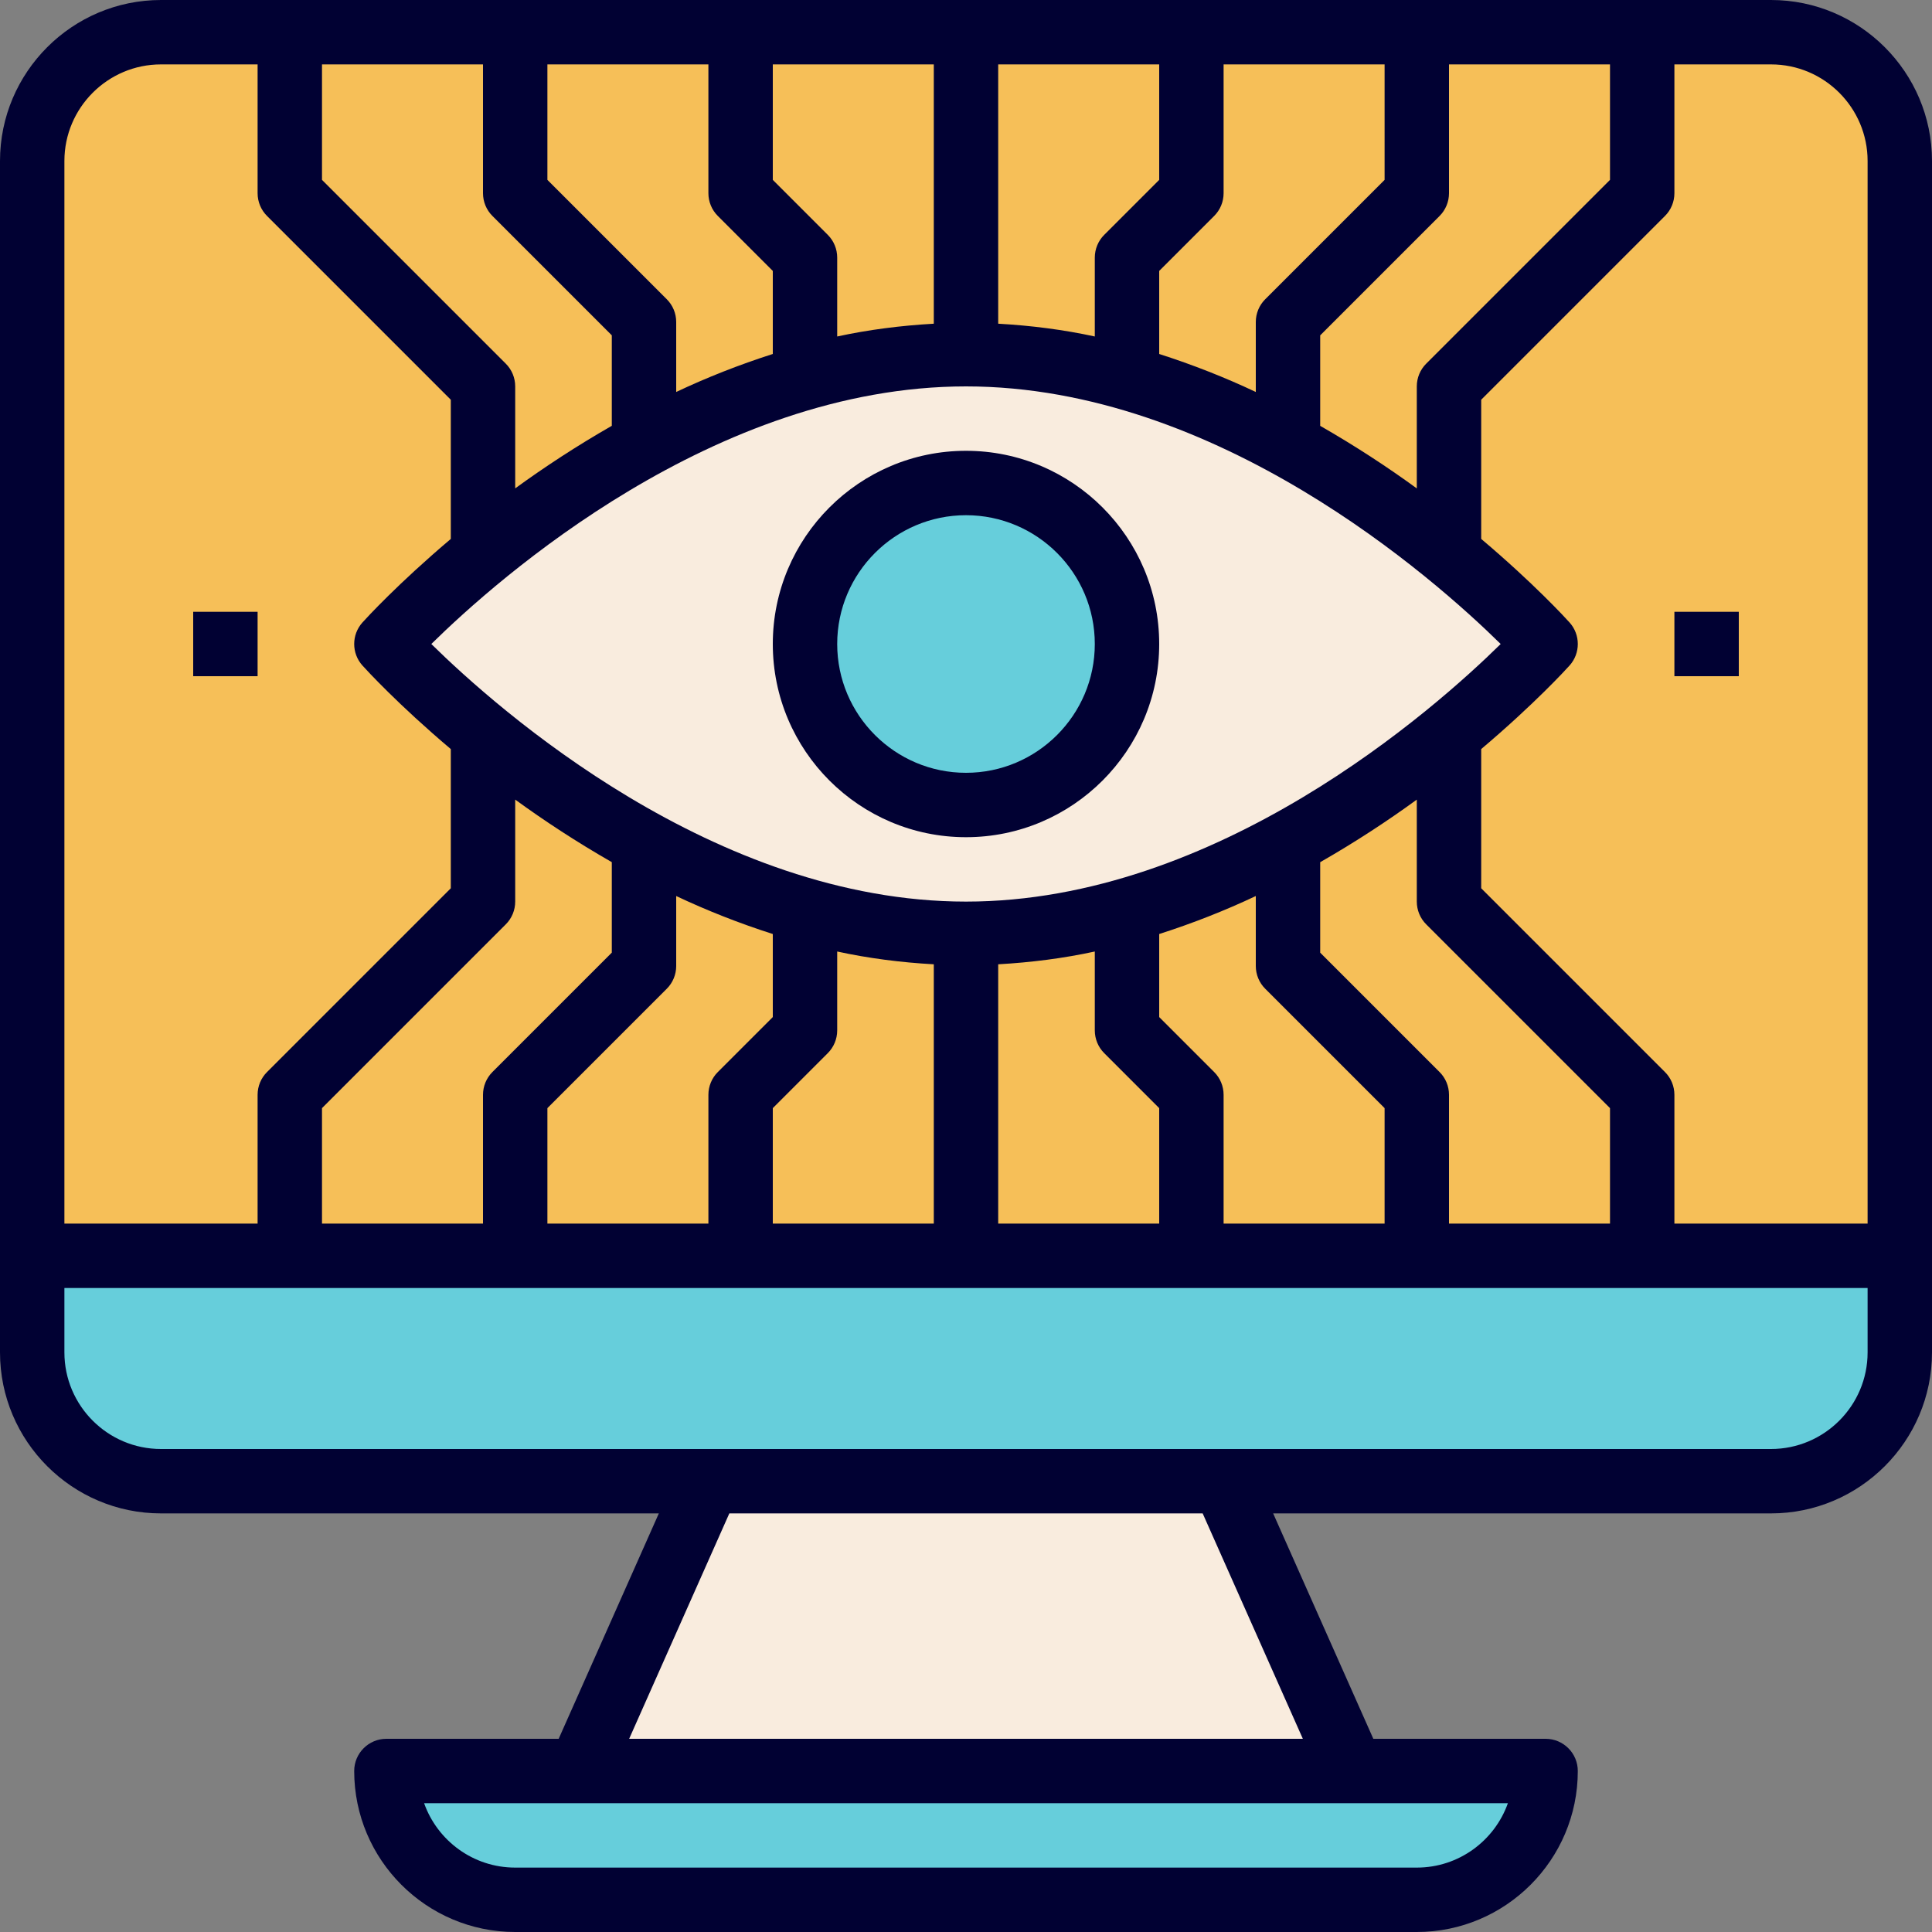 <?xml version="1.0" encoding="iso-8859-1"?>
<!-- Generator: Adobe Illustrator 19.0.0, SVG Export Plug-In . SVG Version: 6.00 Build 0)  -->
<svg xmlns="http://www.w3.org/2000/svg" xmlns:xlink="http://www.w3.org/1999/xlink" version="1.1" id="Layer_1" x="0px" y="0px" viewBox="0 0 480 480" style="enable-background:new 0 0 480 480;" xml:space="preserve">
<rect x="0" y="0" width="480" height="480" fill="#808080" stroke="none"/>
<path style="fill:#66CEDB;" d="M40,368h136h128h136c17.672,0,32-14.328,32-32v-24h-64h-56h-56h-56h-56h-56H72H8v24  C8,353.672,22.328,368,40,368z"/>
<path style="fill:#F6BF58;" d="M128,312h56h56h56h56h56h64V40c0-17.672-14.328-32-32-32h-32h-56h-56h-56h-56h-56H72H40  C22.328,8,8,22.328,8,40v272h64H128z M280,93.92c14.376,4.104,27.856,9.952,40,16.6c38.584,21.12,64,49.48,64,49.48  s-25.416,28.36-64,49.48c-12.144,6.648-25.624,12.496-40,16.6c-12.712,3.632-26.104,5.92-40,5.92s-27.288-2.288-40-5.92  c-14.376-4.104-27.856-9.952-40-16.6C121.416,188.36,96,160,96,160s25.416-28.36,64-49.48c12.144-6.648,25.624-12.496,40-16.6  c12.712-3.624,26.104-5.92,40-5.92S267.288,90.288,280,93.92z"/>
<path style="fill:#66CEDB;" d="M96,440c0,17.672,14.328,32,32,32h224c17.672,0,32-14.328,32-32h-48H144H96z"/>
<g>
	<polygon style="fill:#F9ECDE;" points="144,440 336,440 304,368 176,368  "/>
	<path style="fill:#F9ECDE;" d="M160,110.52C121.416,131.64,96,160,96,160s25.416,28.36,64,49.48   c12.144,6.648,25.624,12.496,40,16.6c12.712,3.624,26.104,5.92,40,5.92s27.288-2.288,40-5.92c14.376-4.104,27.856-9.952,40-16.6   c38.584-21.12,64-49.48,64-49.48s-25.416-28.36-64-49.48c-12.144-6.648-25.624-12.496-40-16.6C267.288,90.288,253.896,88,240,88   s-27.288,2.288-40,5.92C185.624,98.024,172.144,103.872,160,110.52z M240,120c22.088,0,40,17.912,40,40s-17.912,40-40,40   s-40-17.912-40-40S217.912,120,240,120z"/>
</g>
<circle style="fill:#66CEDB;" cx="240" cy="160" r="40"/>
<g>
	<path style="fill:#010133;" d="M40,376h123.688L138.8,432H96c-4.416,0-8,3.584-8,8c0,22.056,17.944,40,40,40h224   c22.056,0,40-17.944,40-40c0-4.416-3.584-8-8-8h-42.8l-24.888-56H440c22.056,0,40-17.944,40-40V40c0-22.056-17.944-40-40-40H40   C17.944,0,0,17.944,0,40v296C0,358.056,17.944,376,40,376z M352,464H128c-10.432,0-19.328-6.688-22.632-16H144h192h38.632   C371.328,457.312,362.432,464,352,464z M323.688,432H156.312l24.888-56h117.6L323.688,432z M440,360H304H176H40   c-13.232,0-24-10.768-24-24v-16h448v16C464,349.232,453.232,360,440,360z M125.656,90.344L80,44.688V16h40v32   c0,2.12,0.84,4.16,2.344,5.656L152,83.312v22.48c-8.768,5.024-16.824,10.312-24,15.544V96C128,93.88,127.16,91.84,125.656,90.344z    M352,96v25.344c-7.176-5.232-15.232-10.52-24-15.544V83.32l29.656-29.656C359.16,52.16,360,50.12,360,48V16h40v28.688   l-45.656,45.656C352.84,91.84,352,93.88,352,96z M344,44.688l-29.656,29.656C312.84,75.84,312,77.88,312,80v17.384   c-7.6-3.592-15.64-6.76-24-9.44V67.312l13.656-13.656C303.16,52.16,304,50.12,304,48V16h40V44.688z M288,44.688l-13.656,13.656   C272.84,59.84,272,61.88,272,64v19.6c-7.768-1.688-15.8-2.72-24-3.176V16h40V44.688z M232,80.424c-8.2,0.464-16.232,1.488-24,3.176   V64c0-2.12-0.84-4.16-2.344-5.656L192,44.688V16h40V80.424z M178.344,53.656L192,67.312v20.632c-8.36,2.68-16.4,5.848-24,9.44V80   c0-2.12-0.84-4.16-2.344-5.656L136,44.688V16h40v32C176,50.12,176.84,52.16,178.344,53.656z M240,96   c62.488,0,116.328,47.744,132.84,64c-16.52,16.256-70.36,64-132.84,64s-116.328-47.744-132.84-64   C123.672,143.744,177.512,96,240,96z M354.344,229.656L400,275.312V304h-40v-32c0-2.12-0.84-4.16-2.344-5.656L328,236.688v-22.48   c8.768-5.024,16.824-10.312,24-15.544V224C352,226.12,352.84,228.16,354.344,229.656z M168,240v-17.384   c7.6,3.592,15.64,6.76,24,9.44v20.632l-13.656,13.656C176.84,267.84,176,269.88,176,272v32h-40v-28.688l29.656-29.656   C167.16,244.16,168,242.12,168,240z M192,275.312l13.656-13.656C207.16,260.16,208,258.12,208,256v-19.6   c7.768,1.688,15.8,2.72,24,3.176V304h-40V275.312z M248,239.576c8.2-0.464,16.232-1.488,24-3.176V256c0,2.12,0.84,4.16,2.344,5.656   L288,275.312V304h-40V239.576z M301.656,266.344L288,252.688v-20.632c8.36-2.68,16.4-5.848,24-9.44V240   c0,2.12,0.84,4.16,2.344,5.656L344,275.312V304h-40v-32C304,269.88,303.16,267.84,301.656,266.344z M128,224v-25.344   c7.176,5.232,15.232,10.52,24,15.544v22.48l-29.656,29.656C120.84,267.84,120,269.88,120,272v32H80v-28.688l45.656-45.656   C127.16,228.16,128,226.12,128,224z M464,40v264h-48v-32c0-2.12-0.84-4.16-2.344-5.656L368,220.688v-34.584   c13.088-11.064,21.048-19.752,21.96-20.768c2.72-3.032,2.72-7.64,0-10.672c-0.912-1.016-8.872-9.712-21.96-20.768V99.312   l45.656-45.656C415.16,52.16,416,50.12,416,48V16h24C453.232,16,464,26.768,464,40z M40,16h24v32c0,2.12,0.84,4.16,2.344,5.656   L112,99.312v34.584c-13.088,11.064-21.048,19.752-21.96,20.768c-2.72,3.032-2.72,7.64,0,10.672   c0.912,1.016,8.872,9.712,21.96,20.768v34.584l-45.656,45.656C64.84,267.84,64,269.88,64,272v32H16V40C16,26.768,26.768,16,40,16z"/>
	<path style="fill:#010133;" d="M240,208c26.472,0,48-21.528,48-48s-21.528-48-48-48s-48,21.528-48,48S213.528,208,240,208z    M240,128c17.648,0,32,14.352,32,32s-14.352,32-32,32s-32-14.352-32-32S222.352,128,240,128z"/>
	<rect x="416" y="152" style="fill:#010133;" width="16" height="16"/>
	<rect x="48" y="152" style="fill:#010133;" width="16" height="16"/>
</g>
<g>
</g>
<g>
</g>
<g>
</g>
<g>
</g>
<g>
</g>
<g>
</g>
<g>
</g>
<g>
</g>
<g>
</g>
<g>
</g>
<g>
</g>
<g>
</g>
<g>
</g>
<g>
</g>
<g>
</g>
</svg>
